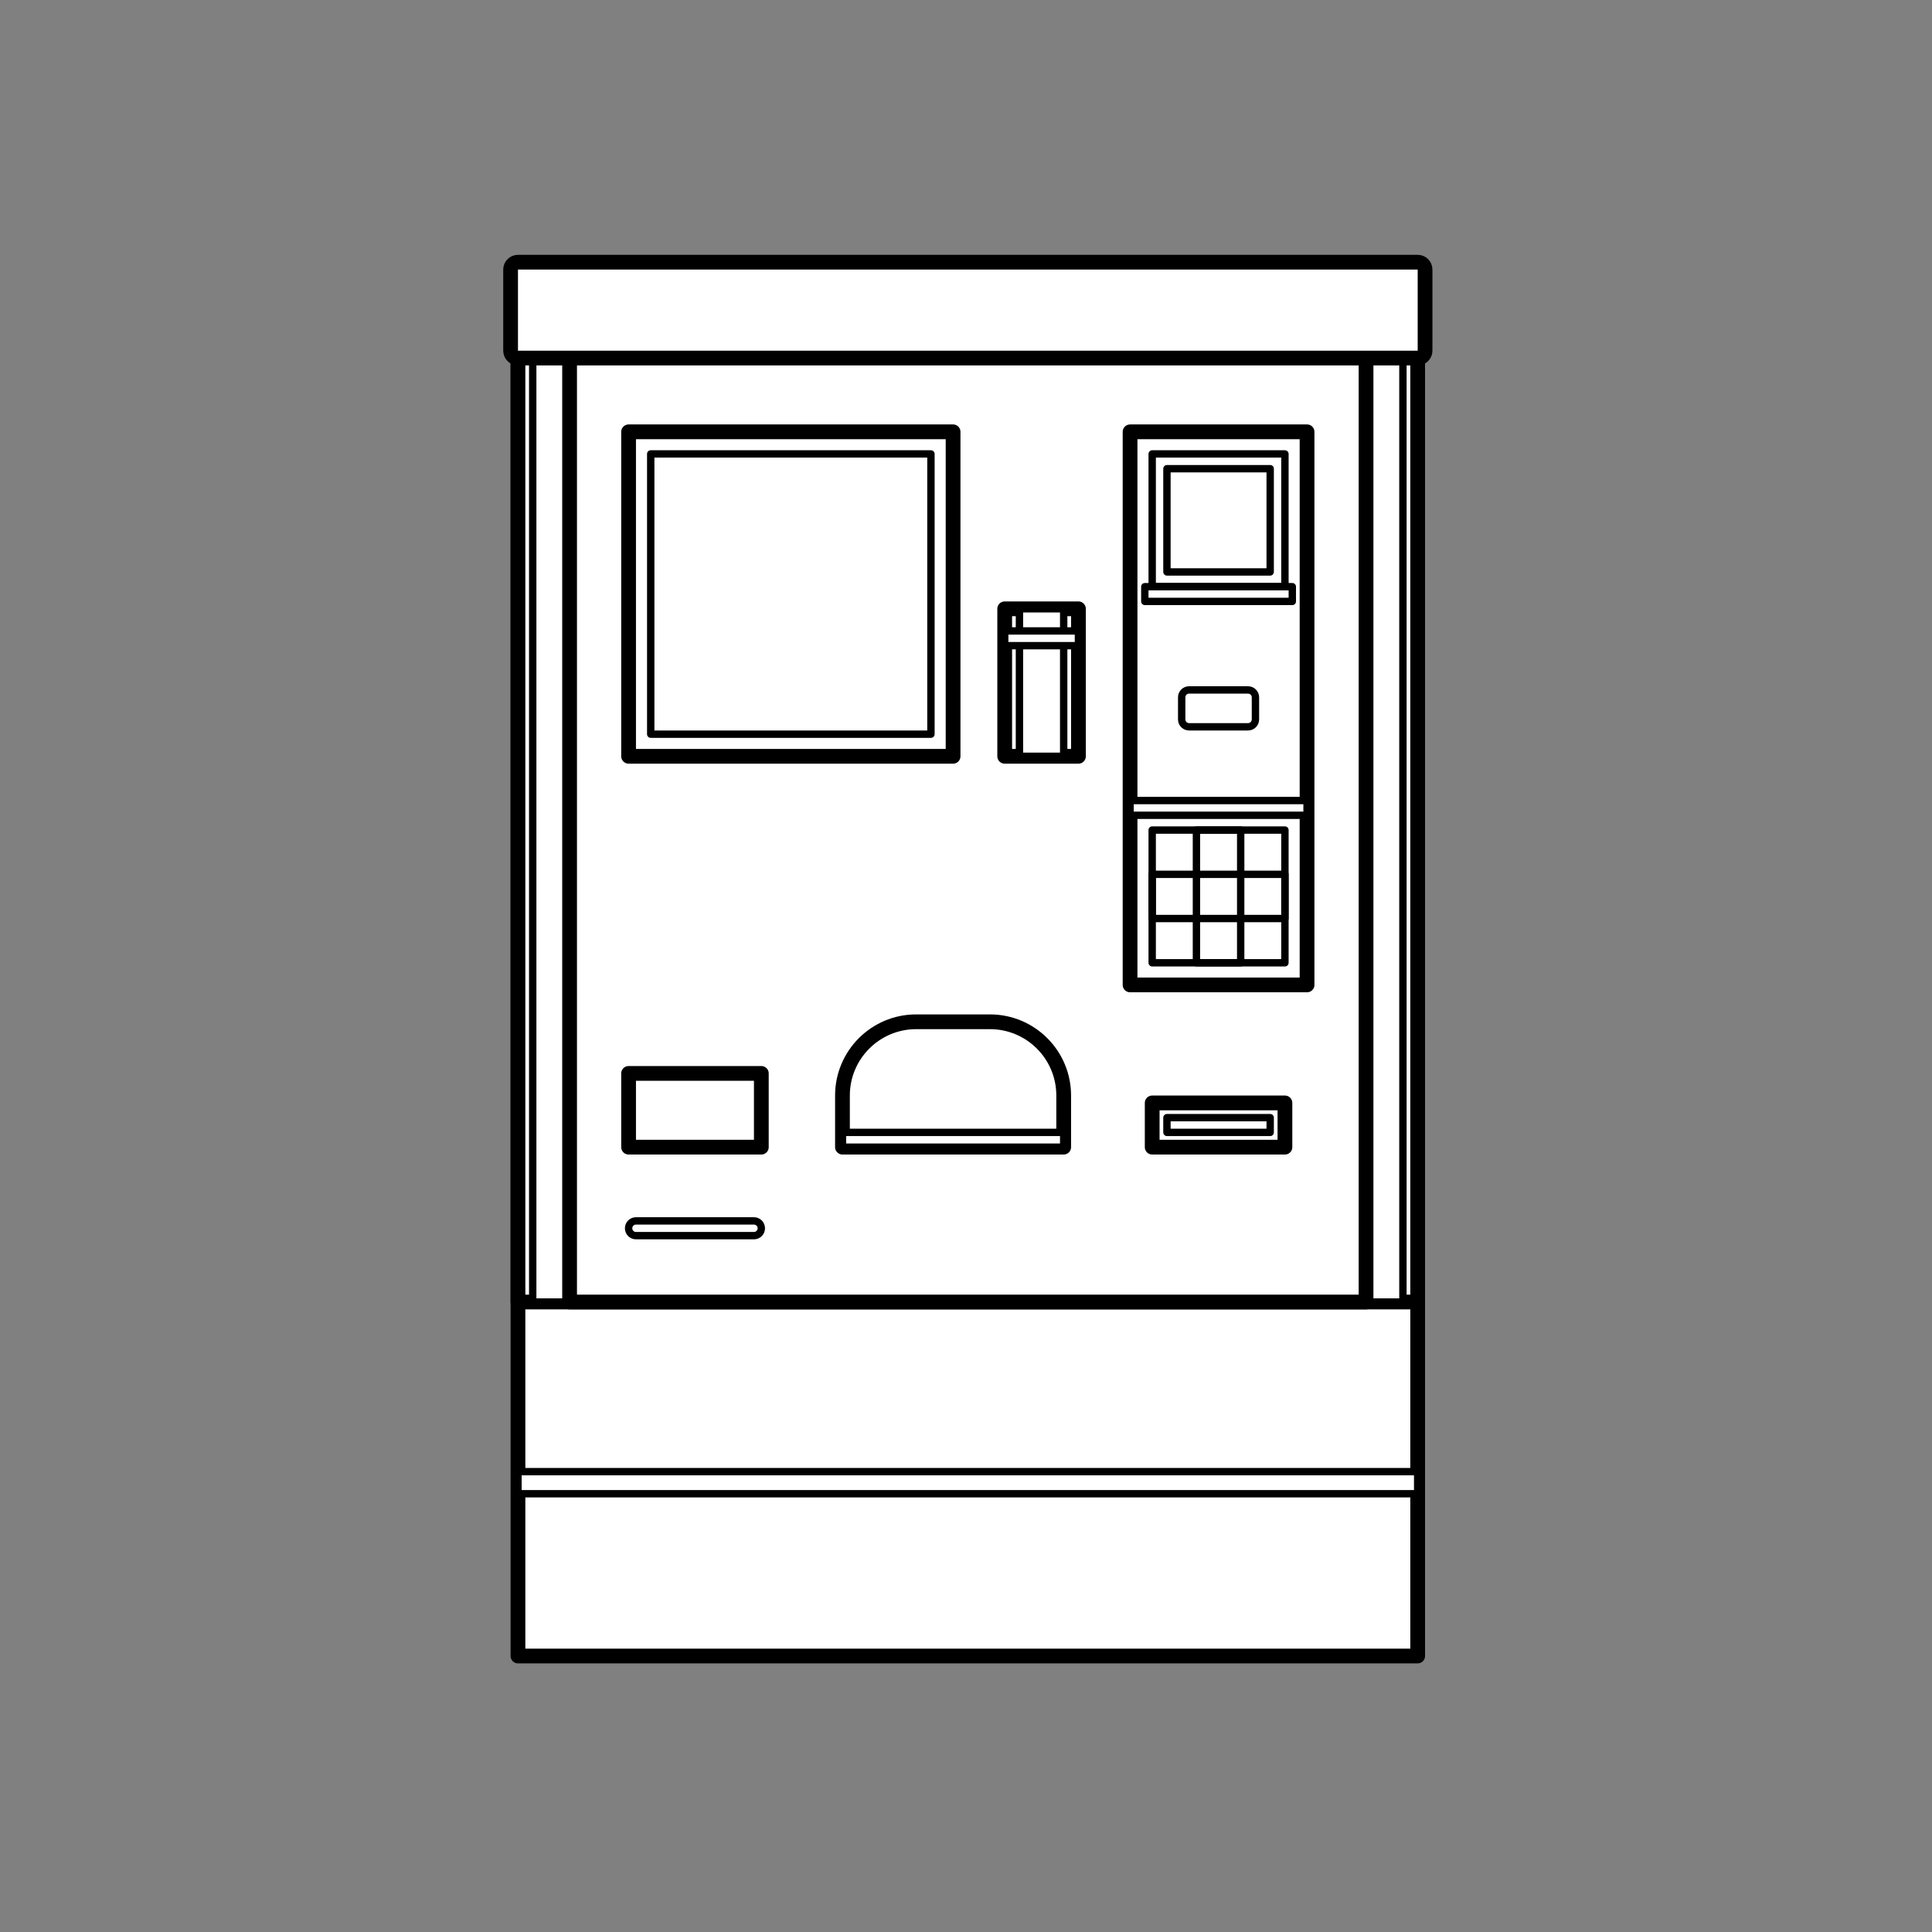 <svg width="140" height="140" viewBox="0 0 140 140" fill="none" xmlns="http://www.w3.org/2000/svg">
<rect x="0" y="0" width="140" height="140" fill="#808080" stroke="none"/>
<path d="M37.534 20.069H102.73V120H37.534V20.069Z" fill="white" stroke="black" stroke-width="1.069" stroke-linejoin="round"/>
<path d="M37.534 20.069H102.73V94.349H37.534V20.069Z" fill="white" stroke="black" stroke-width="1.069" stroke-linejoin="round"/>
<path d="M38.603 20.069H101.661V94.349H38.603V20.069Z" fill="white" stroke="black" stroke-width="0.534" stroke-linejoin="round"/>
<path d="M41.275 20.069H98.989V94.349H41.275V20.069Z" fill="white" stroke="black" stroke-width="1.069" stroke-linejoin="round"/>
<path d="M37 19.534C37 19.239 37.239 19 37.534 19H102.73C103.025 19 103.265 19.239 103.265 19.534V25.413C103.265 25.708 103.025 25.947 102.73 25.947H37.534C37.239 25.947 37 25.708 37 25.413V19.534Z" fill="white" stroke="black" stroke-width="1.069" stroke-linejoin="round"/>
<path d="M81.889 31.291H94.714V71.37H81.889V31.291Z" fill="white" stroke="black" stroke-width="1.069" stroke-linejoin="round"/>
<path d="M83.492 60.148H93.111V69.767H83.492V60.148Z" fill="white" stroke="black" stroke-width="0.534" stroke-linejoin="round"/>
<path d="M83.492 32.894H93.111V42.513H83.492V32.894Z" fill="white" stroke="black" stroke-width="0.534" stroke-linejoin="round"/>
<path d="M84.561 33.963H92.042V41.444H84.561V33.963Z" fill="white" stroke="black" stroke-width="0.534" stroke-linejoin="round"/>
<path d="M85.63 50.529C85.63 50.234 85.869 49.995 86.164 49.995H90.439C90.734 49.995 90.974 50.234 90.974 50.529V52.132C90.974 52.427 90.734 52.667 90.439 52.667H86.164C85.869 52.667 85.63 52.427 85.63 52.132V50.529Z" fill="white" stroke="black" stroke-width="0.534" stroke-linejoin="round"/>
<path d="M82.958 43.582H93.646V42.513H82.958V43.582Z" fill="white" stroke="black" stroke-width="0.534" stroke-linejoin="round"/>
<path d="M81.889 59.079H94.714V58.011H81.889V59.079Z" fill="white" stroke="black" stroke-width="0.534" stroke-linejoin="round"/>
<path d="M86.698 60.148H89.905V69.767H86.698V60.148Z" stroke="black" stroke-width="0.534" stroke-linejoin="round"/>
<path d="M83.492 63.355H93.111V66.561H83.492V63.355Z" stroke="black" stroke-width="0.534" stroke-linejoin="round"/>
<path d="M83.492 79.921H93.111V83.127H83.492V79.921Z" fill="white" stroke="black" stroke-width="1.069" stroke-linejoin="round"/>
<path d="M45.55 77.783H55.169V83.127H45.55V77.783Z" fill="white" stroke="black" stroke-width="1.069" stroke-linejoin="round"/>
<path d="M61.048 79.386C61.048 76.435 63.44 74.042 66.391 74.042H71.735C74.687 74.042 77.079 76.435 77.079 79.386V83.127H61.048V79.386Z" fill="white" stroke="black" stroke-width="1.069" stroke-linejoin="round"/>
<path d="M61.048 82.058H77.079V83.127H61.048V82.058Z" fill="white" stroke="black" stroke-width="0.534" stroke-linejoin="round"/>
<path d="M45.55 89.005C45.55 88.71 45.789 88.471 46.085 88.471H54.635C54.93 88.471 55.169 88.71 55.169 89.005C55.169 89.3 54.93 89.54 54.635 89.54H46.085C45.789 89.54 45.55 89.3 45.55 89.005Z" fill="white" stroke="black" stroke-width="0.534" stroke-linejoin="round"/>
<path d="M84.561 80.989H92.042V82.058H84.561V80.989Z" fill="white" stroke="black" stroke-width="0.534" stroke-linejoin="round"/>
<path d="M45.55 31.291H69.064V54.804H45.55V31.291Z" fill="white" stroke="black" stroke-width="1.069" stroke-linejoin="round"/>
<path d="M47.154 32.894H67.46V53.201H47.154V32.894Z" fill="white" stroke="black" stroke-width="0.534" stroke-linejoin="round"/>
<path d="M72.804 44.116H78.148V54.804H72.804V44.116Z" fill="white" stroke="black" stroke-width="1.069" stroke-linejoin="round"/>
<path d="M73.873 44.116H77.079V54.804H73.873V44.116Z" fill="white" stroke="black" stroke-width="0.534" stroke-linejoin="round"/>
<path d="M72.804 45.72H78.148V46.788H72.804V45.72Z" fill="white" stroke="black" stroke-width="0.534" stroke-linejoin="round"/>
<path d="M37.534 106.64H102.73V108.243H37.534V106.64Z" fill="white" stroke="black" stroke-width="0.534" stroke-linejoin="round"/>
</svg>
